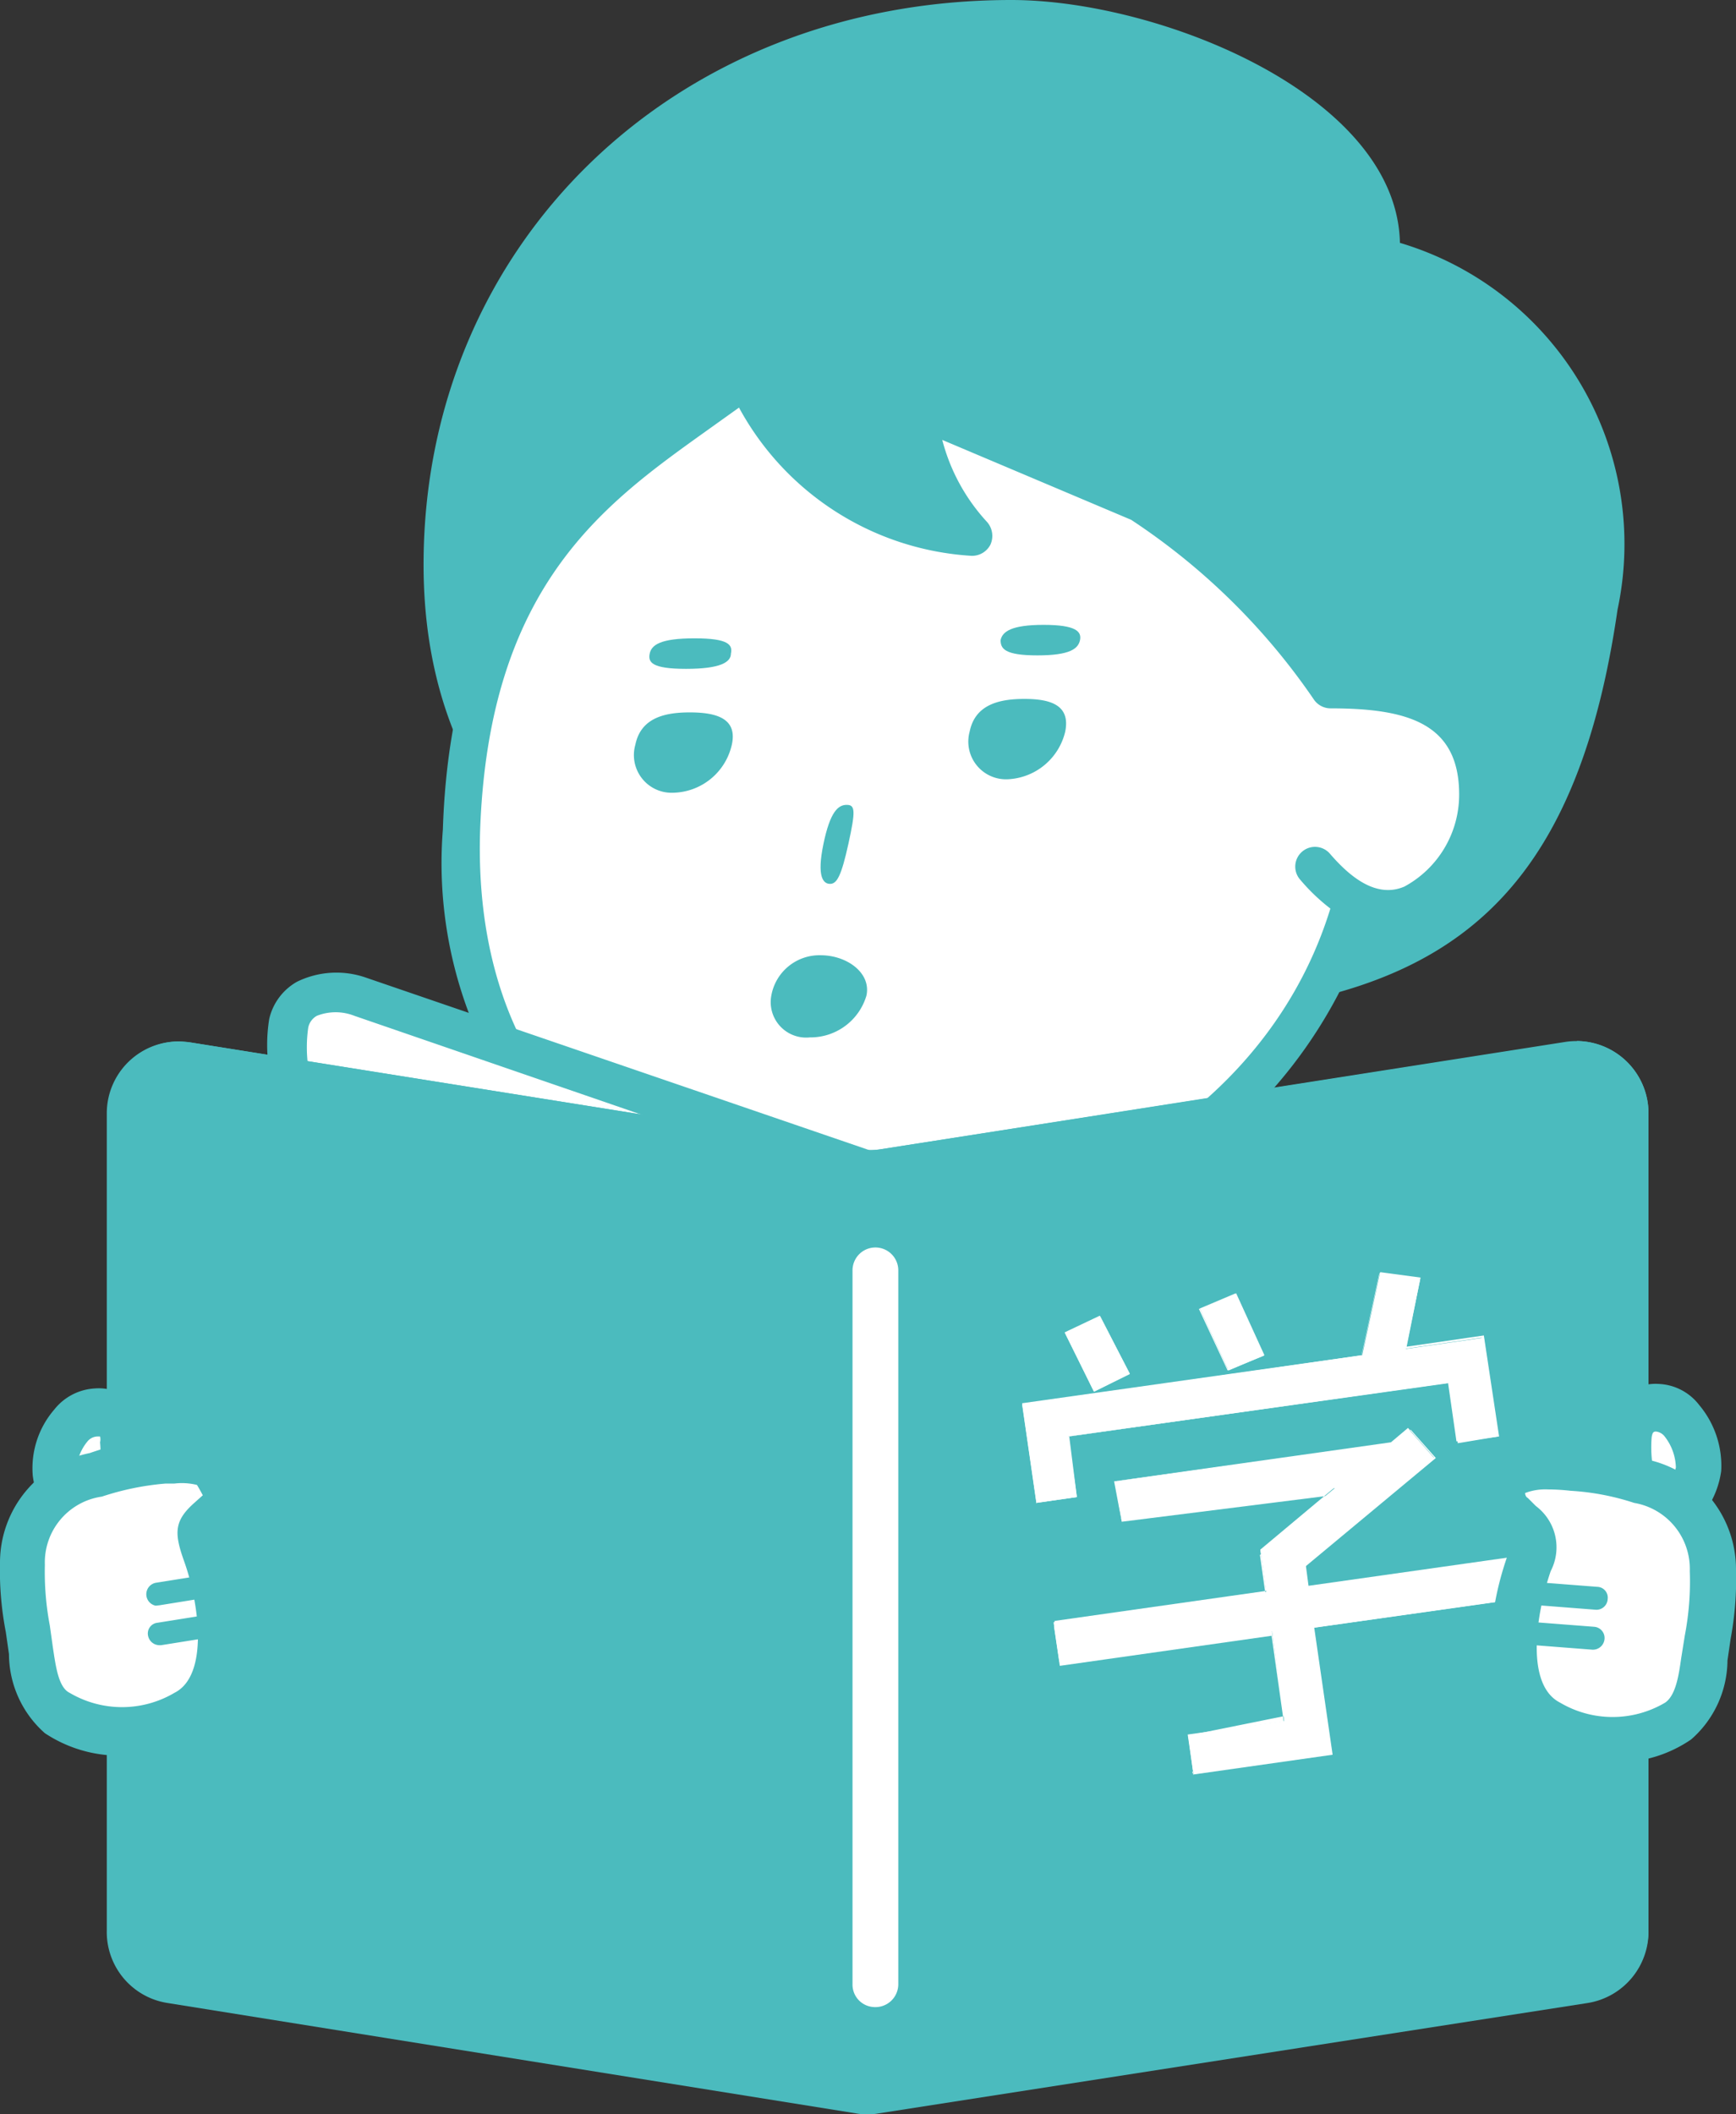 <svg xmlns="http://www.w3.org/2000/svg" viewBox="0 0 38.69 47.1"><rect x="0" y="0" width="38.69" height="47.1" fill="#333333" stroke="none"/><g id="レイヤー_2" data-name="レイヤー 2"><g id="レイヤー_1-2" data-name="レイヤー 1"><path d="M36.28,31.92a.59.59,0,0,1,.64-.54c.58,0,1,.89.9,1.37s-.63,1.45-1.16.94a1.05,1.05,0,0,1-.24-.44A3.26,3.26,0,0,1,36.28,31.92Z" fill="#fff"/><path d="M37,34.34a1,1,0,0,1-.66-.28,1.5,1.5,0,0,1-.37-.65,3.59,3.59,0,0,1-.16-1.58,1.09,1.09,0,0,1,1.16-1,1.2,1.2,0,0,1,.9.47,2.1,2.1,0,0,1,.49,1.47,2,2,0,0,1-1,1.47A.85.85,0,0,1,37,34.34Zm-.07-2.45c-.07,0-.1,0-.12.13h0a2.74,2.74,0,0,0,.13,1.08.9.9,0,0,0,.08.19,1.27,1.27,0,0,0,.33-.6,1.17,1.17,0,0,0-.25-.69A.28.28,0,0,0,36.9,31.89Z" fill="#4bbbbe"/><path d="M2.73,32a.58.58,0,0,0-.64-.54c-.57,0-.95.89-.9,1.37s.64,1.45,1.16.94a1.05,1.05,0,0,0,.24-.44A3,3,0,0,0,2.73,32Z" fill="#fff"/><path d="M2.05,34.4a.91.91,0,0,1-.32-.06,1.94,1.94,0,0,1-1-1.47,2,2,0,0,1,.48-1.47,1.24,1.24,0,0,1,.91-.47,1.07,1.07,0,0,1,1.15,1h0a3.59,3.59,0,0,1-.15,1.58,1.56,1.56,0,0,1-.37.65A1,1,0,0,1,2.05,34.4ZM2.17,32a.3.3,0,0,0-.22.11,1.09,1.09,0,0,0-.25.69,1.4,1.4,0,0,0,.32.6.68.68,0,0,0,.08-.19,2.57,2.57,0,0,0,.13-1.08.27.27,0,0,0,0-.13Z" fill="#4bbbbe"/><path d="M36.05,13.58c-1.16,8-5.27,9.18-12.86,9.18S9.44,19.69,9.44,12.58,15,0,22.54,0c3.28,0,8.59,2.11,8.66,5.41A7,7,0,0,1,36.05,13.58Z" fill="#4bbbbe"/><path d="M30.15,20.15c-2.81,9.94-20.29,11-19.88-1.66.22-6.69,4-8.16,6.38-10.11,0,0,.91,3.06,5.05,3.56a4.26,4.26,0,0,1-1.16-2.82l4.88,2a15,15,0,0,1,4.24,4.19c2.32,0,3.31.73,3.31,2.36s-1.74,3.85-3.64,1.61" fill="#fff"/><path d="M19.18,28.25a11.66,11.66,0,0,1-1.78-.14A8.87,8.87,0,0,1,12,25.25a9.48,9.48,0,0,1-2.13-6.77c.19-5.87,3.06-7.92,5.36-9.57.42-.3.82-.58,1.18-.88A.47.47,0,0,1,16.78,8a.46.46,0,0,1,.29.3,5,5,0,0,0,3.62,3.05,3.68,3.68,0,0,1-.58-2.23.42.42,0,0,1,.21-.33.45.45,0,0,1,.39,0l4.88,2,.06,0a15,15,0,0,1,4.24,4.13c1.58,0,3.52.41,3.52,2.8a3.16,3.16,0,0,1-1.8,2.88,1.83,1.83,0,0,1-1.14.05,10.69,10.69,0,0,1-5.14,6A12.86,12.86,0,0,1,19.18,28.25ZM16.47,9.08l-.77.55c-2.25,1.61-4.81,3.44-5,8.88-.15,4.78,2.4,8,6.83,8.73,4.61.72,10.5-1.75,12.12-7a4.34,4.34,0,0,1-.67-.64.44.44,0,1,1,.67-.57c.4.46,1,1,1.65.72a2.33,2.33,0,0,0,1.22-2.05c0-1.59-1.15-1.92-2.87-1.92a.45.45,0,0,1-.37-.2,14.75,14.75,0,0,0-4.07-4L21,9.8a4.27,4.27,0,0,0,1,1.83.47.47,0,0,1,.07.51.46.46,0,0,1-.45.24A6.33,6.33,0,0,1,16.47,9.08Z" fill="#4bbbbe"/><path d="M16.31,16.59A1.37,1.37,0,0,1,15,17.66a.84.84,0,0,1-.84-1.07c.12-.58.62-.72,1.21-.72S16.44,16,16.31,16.59Z" fill="#4bbbbe"/><path d="M19.31,22.18a1.3,1.3,0,0,1-1.26.93.79.79,0,0,1-.86-.93,1.09,1.09,0,0,1,1.1-.9C18.87,21.28,19.42,21.67,19.31,22.18Z" fill="#4bbbbe"/><path d="M23.74,16.3a1.38,1.38,0,0,1-1.29,1.06.84.84,0,0,1-.84-1.06c.12-.59.63-.73,1.22-.73S23.86,15.71,23.74,16.3Z" fill="#4bbbbe"/><path d="M16.29,14.56c0,.19-.23.34-1,.34s-.85-.15-.81-.34.23-.34,1-.34S16.33,14.37,16.29,14.56Z" fill="#4bbbbe"/><path d="M22.3,14.26c0,.19.09.34.82.34s.91-.15.95-.34-.09-.34-.81-.34S22.34,14.07,22.3,14.26Z" fill="#4bbbbe"/><path d="M18.87,17.93c-.19,0-.37.15-.52.88s0,.88.15.88.25-.17.41-.9S19.06,17.93,18.87,17.93Z" fill="#4bbbbe"/><path d="M6.4,23.82a3,3,0,0,1,0-1c.18-.72,1-.79,1.6-.61L19.2,26" fill="#fff"/><path d="M19.2,26.47a.36.36,0,0,1-.14,0L7.9,22.63a1.14,1.14,0,0,0-.84,0,.39.39,0,0,0-.19.26,3.09,3.09,0,0,0,0,.88.43.43,0,0,1-.41.47A.45.45,0,0,1,6,23.85,3.63,3.63,0,0,1,6,22.7a1.28,1.28,0,0,1,.62-.83,2,2,0,0,1,1.54-.09l11.18,3.83a.44.44,0,0,1,.27.56A.43.43,0,0,1,19.2,26.47Z" fill="#4bbbbe"/><path d="M35.39,44.62,19.58,47.08a1.4,1.4,0,0,1-.5,0L3.73,44.62A1.6,1.6,0,0,1,2.38,43V24.8a1.6,1.6,0,0,1,1.85-1.58L19.14,25.6a1.4,1.4,0,0,0,.5,0l15.25-2.39a1.61,1.61,0,0,1,1.85,1.59V43A1.61,1.61,0,0,1,35.39,44.62Z" fill="#4bbbbe"/><path d="M35.14,24.22a.58.58,0,0,1,.58.58V43a.58.58,0,0,1-.49.58l-15.8,2.47h-.18L3.89,43.61A.57.57,0,0,1,3.4,43V24.8A.58.58,0,0,1,4,24.22h.09L19,26.61a2.73,2.73,0,0,0,.41,0,2.83,2.83,0,0,0,.41,0l15.25-2.39h.09m0-1-.25,0L19.64,25.6a1.57,1.57,0,0,1-.5,0L4.23,23.22,4,23.2a1.6,1.6,0,0,0-1.6,1.6V43a1.6,1.6,0,0,0,1.35,1.58l15.35,2.46a1.14,1.14,0,0,0,.26,0,1,1,0,0,0,.24,0l15.81-2.46A1.61,1.61,0,0,0,36.74,43V24.8a1.61,1.61,0,0,0-1.6-1.61Z" fill="#4bbbbe"/><path d="M19.46,44.71A.5.5,0,0,1,19,44.2V28.31a.51.51,0,0,1,.51-.52.51.51,0,0,1,.51.52V44.2A.51.51,0,0,1,19.46,44.71Z" fill="#fff"/><path d="M.52,34.83a2,2,0,0,1,1.6-2,7.29,7.29,0,0,1,1.53-.31,2.25,2.25,0,0,1,1.05.16c.17.07.49.75.21,1s-.52.31-.3.93c.34,1,.72,3-.46,3.56a2.79,2.79,0,0,1-2.86,0c-.47-.33-.53-1-.6-1.53A9.3,9.3,0,0,1,.52,34.83Z" fill="#fff"/><path d="M2.69,39.11A3,3,0,0,1,1,38.61,2.36,2.36,0,0,1,.2,36.85l-.07-.49A7.25,7.25,0,0,1,0,34.79H0a2.49,2.49,0,0,1,2-2.42A7.55,7.55,0,0,1,3.61,32a2.68,2.68,0,0,1,1.28.2,1.32,1.32,0,0,1,.61.92,1,1,0,0,1-.23.94L5,34.32H5a1.83,1.83,0,0,0,.06.19c.52,1.49.65,3.49-.71,4.18A3.8,3.8,0,0,1,2.69,39.11Zm1.19-6.06h-.2a6.1,6.1,0,0,0-1.41.29A1.48,1.48,0,0,0,1,34.86H1a6.36,6.36,0,0,0,.11,1.35l.07.5c.06.39.12.88.37,1a2.3,2.3,0,0,0,2.34,0c.77-.39.55-2,.21-2.94-.22-.62-.22-.89.23-1.29l.19-.17s-.08-.15-.13-.23A1.4,1.4,0,0,0,3.88,33.05Z" fill="#4bbbbe"/><path d="M3.47,35.77a.26.26,0,0,1,0-.51l.94-.15a.27.27,0,0,1,.3.21.26.26,0,0,1-.22.29l-.93.15Z" fill="#4bbbbe"/><path d="M3.55,36.65a.26.26,0,0,1-.25-.21.24.24,0,0,1,.21-.29L4.45,36a.24.24,0,0,1,.29.21.25.25,0,0,1-.21.29l-.94.15Z" fill="#4bbbbe"/><path d="M32.49,32.15l-.19-1.34L23.81,32,24,33.35l-.9.13-.32-2.22,7.58-1.07.4-1.85.9.12-.33,1.59,1.74-.25L33.39,32Zm-3.2,4.11.41,2.83-3.1.44-.13-.89,2.15-.3-.27-2-4.74.68-.13-.88,4.74-.68-.13-.93,1.66-1.38L25,33.88,24.85,33,31,32.15l.38-.33.59.67L29.1,34.85l.07.53,4.6-.65.13.88ZM24.38,31l-.65-1.32.78-.37.67,1.29Zm3-.47-.64-1.38.81-.34.63,1.38Z" fill="#fff"/><path d="M26.6,39.55h0l-.12-.9v0l2.13-.3-.27-1.91-4.72.67h0l-.13-.88,0,0,4.72-.67-.13-.92v0l1.61-1.33L25,33.9h0l0,0L24.83,33h0L31,32.13l.38-.32h0l.58.66a0,0,0,0,1,0,0h0l-2.89,2.36.07.5,4.59-.65h0l.13.88,0,0-4.59.65.4,2.82s0,0,0,0l-3.1.44Zm-.11-.89.13.85,3.06-.43-.4-2.82s0,0,0,0l4.59-.65-.12-.84-4.59.65h0l-.07-.52v0L32,32.48l-.56-.63-.37.31h0L24.87,33l.12.82,4.75-.68h0v0l-1.65,1.38.13.92a0,0,0,0,1,0,0l-4.72.67.12.85,4.72-.67h0l.28,1.94a0,0,0,0,1,0,0ZM23.1,33.5a0,0,0,0,1,0,0l-.32-2.21v0h0l7.56-1.08.4-1.84h0l.91.13h0v0L31.35,30l1.72-.25h0L33.41,32h0l-.9.12s0,0,0,0l-.19-1.32L23.83,32,24,33.35h0l-.91.13Zm-.3-2.22.31,2.18.87-.12L23.79,32a0,0,0,0,1,0,0l8.48-1.21,0,0,.19,1.32.87-.13-.31-2.18-1.73.25h0l.33-1.57-.87-.12-.4,1.83v0ZM24.38,31h0l-.65-1.31v0h0l.79-.37s0,0,0,0l.66,1.29v0h0l-.79.39Zm-.63-1.32.64,1.28.76-.38-.64-1.26Zm3.61.85s0,0,0,0l-.64-1.37v0h0l.82-.34h0l.63,1.38v0h0l-.81.33Zm-.62-1.38.62,1.34.78-.32-.62-1.35Z" fill="#fff"/><path d="M38.17,35a2,2,0,0,0-1.6-2A6.69,6.69,0,0,0,35,32.7a2.68,2.68,0,0,0-1.26.1.54.54,0,0,0-.34.53.77.77,0,0,0,.24.38c.4.44.62.48.4,1.11-.34,1-.72,3,.46,3.56a2.82,2.82,0,0,0,2.86-.05c.47-.32.53-1,.6-1.52A9.4,9.4,0,0,0,38.17,35Z" fill="#fff"/><path d="M36,39.26a3.69,3.69,0,0,1-1.69-.43c-1.36-.69-1.24-2.68-.71-4.18a1,1,0,0,0,.06-.23l-.15-.15-.21-.21a1.32,1.32,0,0,1-.36-.65,1.05,1.05,0,0,1,.62-1.08A3,3,0,0,1,35,32.18a7.4,7.4,0,0,1,1.69.33,2.5,2.5,0,0,1,2,2.43h0a7.35,7.35,0,0,1-.12,1.57l-.07.48a2.36,2.36,0,0,1-.81,1.76A2.92,2.92,0,0,1,36,39.26Zm-1.5-6.08a1.27,1.27,0,0,0-.51.08s0,.08.06.11l.18.18A1.15,1.15,0,0,1,34.56,35c-.34,1-.56,2.54.21,2.93a2.3,2.3,0,0,0,2.34,0c.25-.17.31-.66.36-1l.08-.5A6.36,6.36,0,0,0,37.66,35h0a1.49,1.49,0,0,0-1.24-1.52A5.56,5.56,0,0,0,35,33.21,4.49,4.49,0,0,0,34.5,33.18Z" fill="#4bbbbe"/><path d="M35.56,35.86h0l-1.28-.1a.26.26,0,0,1-.24-.27.25.25,0,0,1,.27-.24l1.29.1a.24.24,0,0,1,.23.27A.25.25,0,0,1,35.56,35.86Z" fill="#4bbbbe"/><path d="M35.49,36.75h0l-1.29-.1a.26.26,0,0,1-.23-.28.25.25,0,0,1,.27-.23l1.29.1a.25.25,0,0,1,.23.27A.26.26,0,0,1,35.49,36.75Z" fill="#4bbbbe"/></g></g></svg>